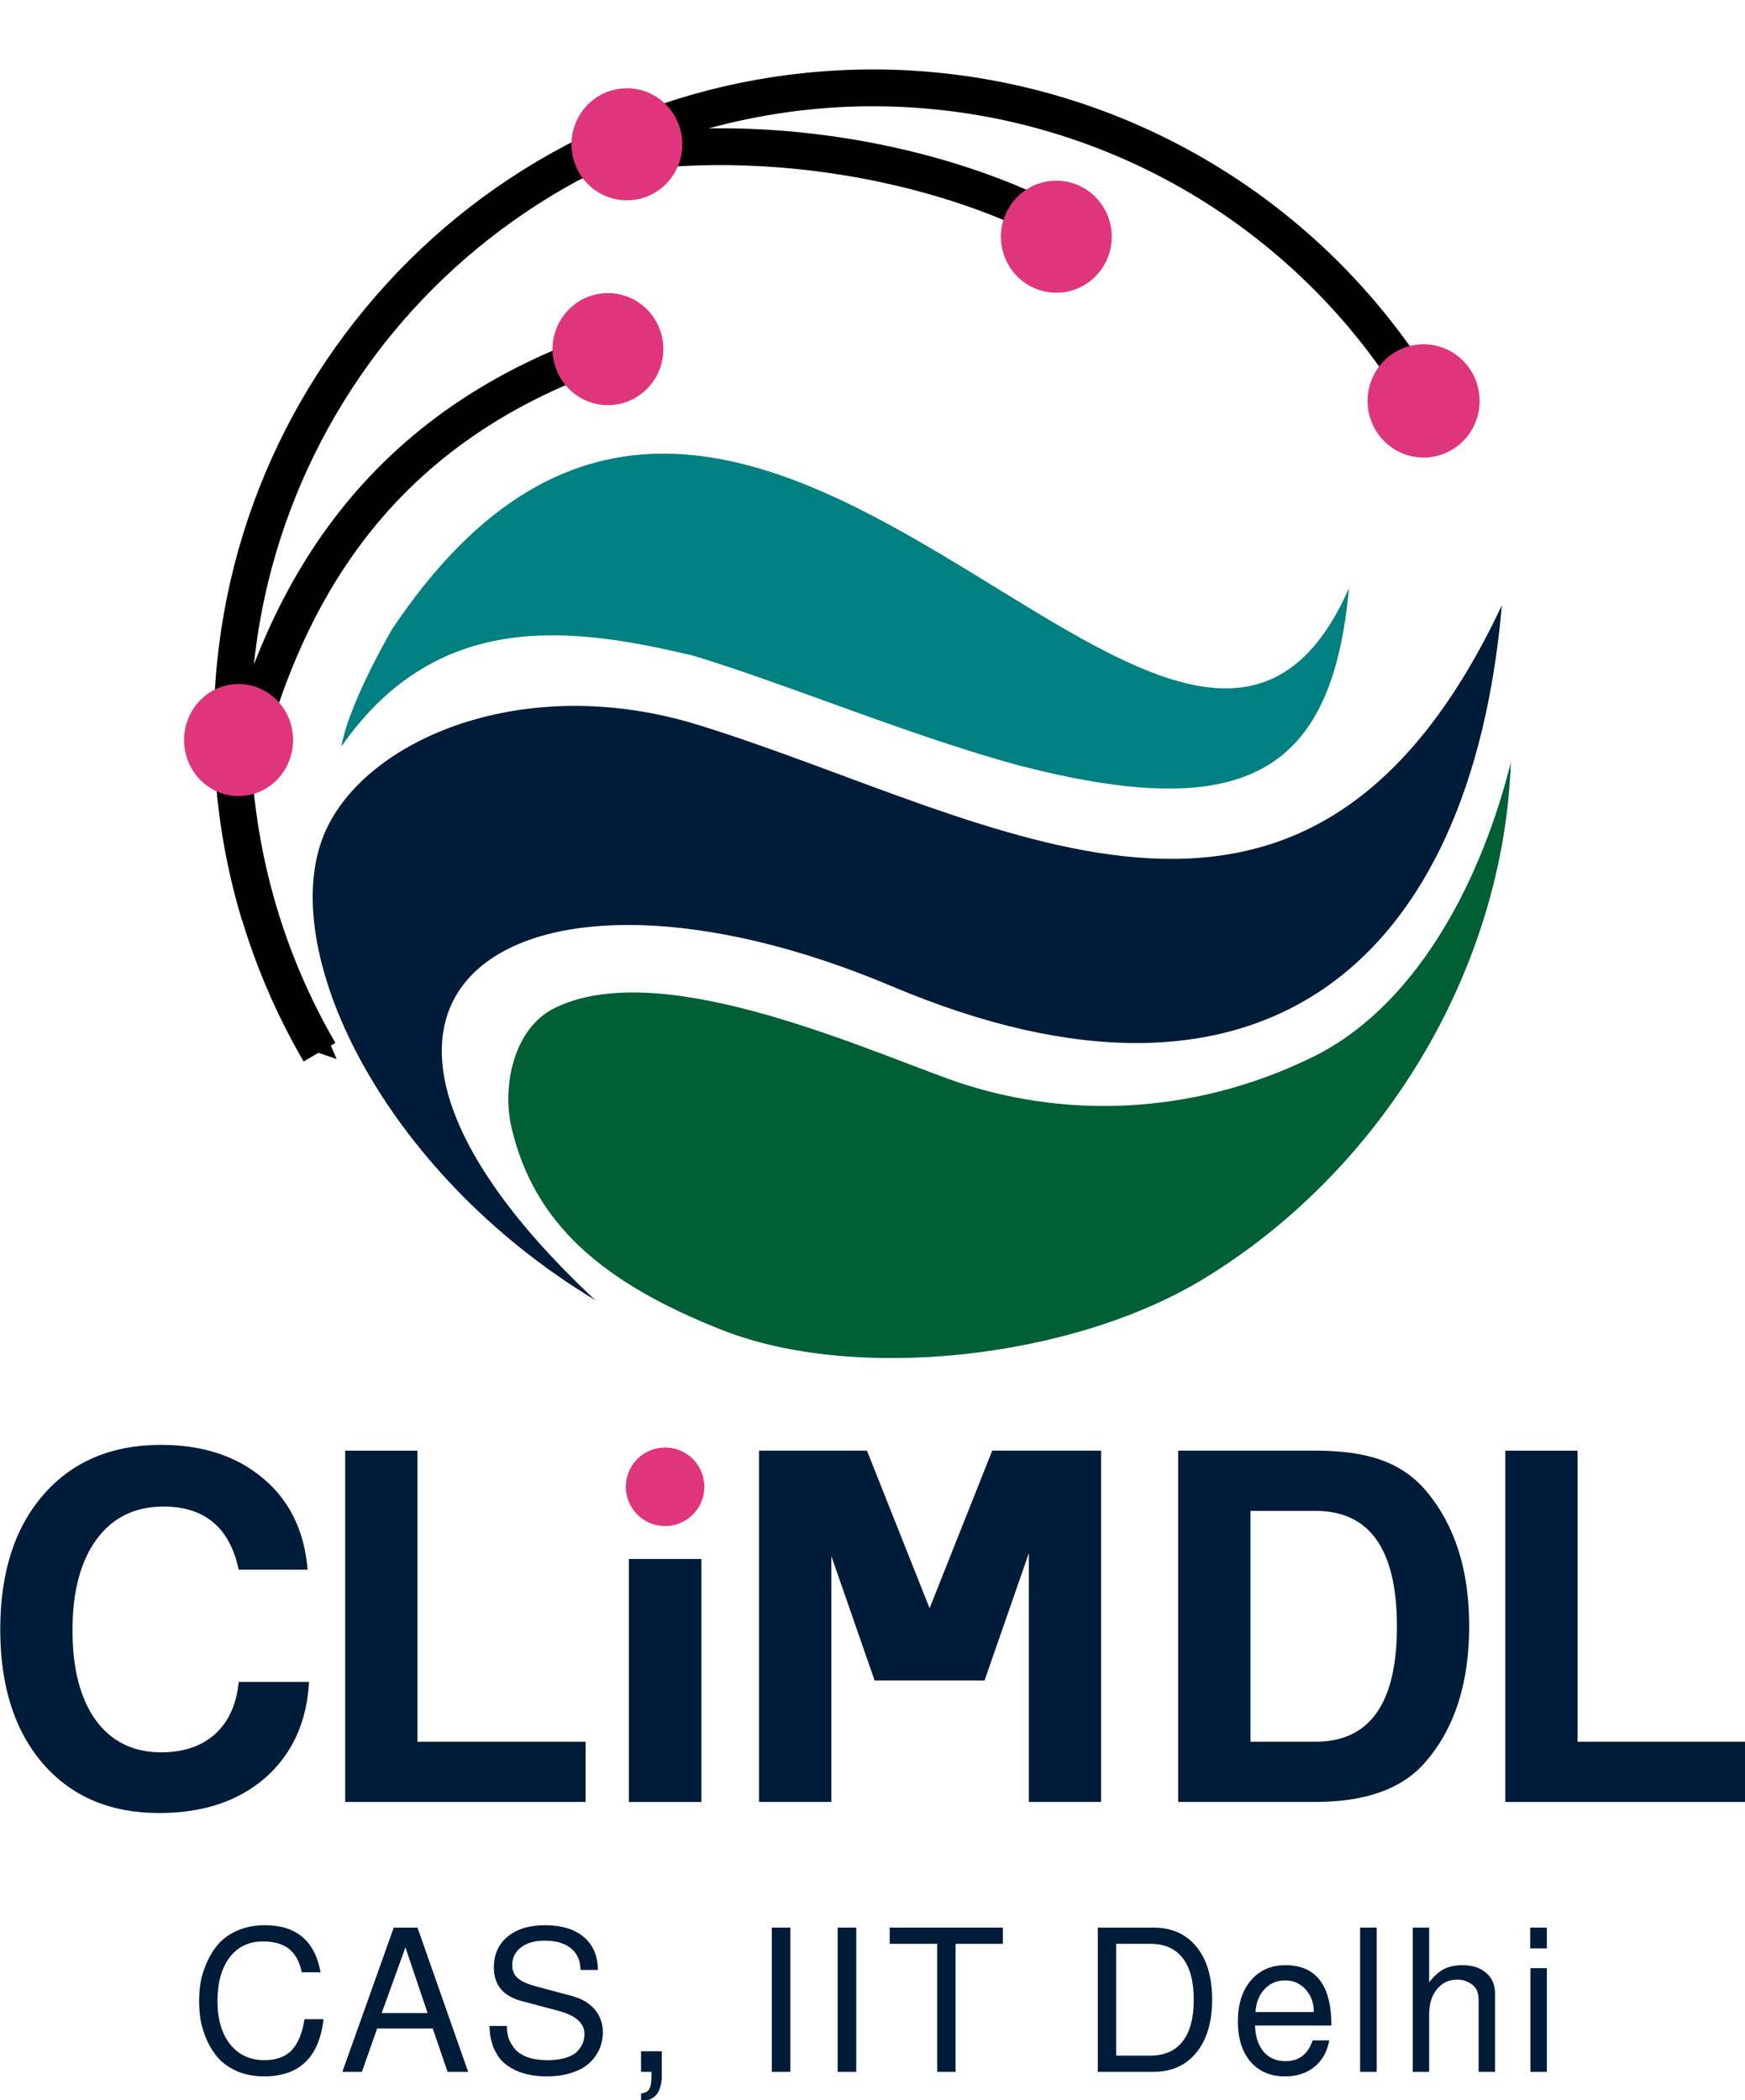 <?xml version="1.0" encoding="UTF-8" standalone="no"?>
<!-- Created with Inkscape (http://www.inkscape.org/) -->

<svg
   width="401.123mm"
   height="482.7mm"
   viewBox="0 0 401.123 482.7"
   version="1.1"
   id="svg347"
   xmlns="http://www.w3.org/2000/svg"
   xmlns:svg="http://www.w3.org/2000/svg">
  <defs
     id="defs344">
    <marker
       markerWidth="0.525"
       markerHeight="1"
       refX="0"
       refY="0"
       orient="auto-start-reverse"
       id="CapTriangle"
       viewBox="0 0 0.525 1"
       style="overflow:visible"
       preserveAspectRatio="xMidYMid">
      <path
         id="path7813"
         style="fill:context-stroke;stroke-linecap:butt"
         d="M 0,-1 1,0 0,1 -0.05,0 Z"
         transform="scale(0.5)" />
    </marker>
  </defs>
  <g
     id="layer1"
     transform="translate(-99.438,-8.65)">
    <g
       id="g5663">
      <g
         id="g5767">
        <g
           id="g8423"
           transform="matrix(1.289,0,0,1.289,-86.59,-10.821)">
          <g
             aria-label="CAS, IIT Delhi"
             id="text3778"
             style="font-weight:bold;font-size:35.278px;font-family:'DejaVu Sans';-inkscape-font-specification:'DejaVu Sans Bold';letter-spacing:2.117px;fill:#001c38;stroke-width:4.6;paint-order:markers stroke fill"
             transform="translate(-93.6,60.956)">
            <path
               d="m 273.427,310.991 q 0,-1.764 0.282,-3.492 0.318,-1.729 1.164,-3.598 0.847,-1.87 2.081,-3.246 1.27,-1.411 3.387,-2.328 2.152,-0.917 4.833,-0.917 8.396,0 9.913,8.396 h -3.351 q -0.564,-2.752 -2.223,-4.127 -1.658,-1.376 -4.727,-1.376 -3.739,0 -5.927,2.857 -2.152,2.857 -2.152,7.796 0,4.833 2.258,7.691 2.258,2.822 6.103,2.822 3.175,0 4.868,-1.764 1.693,-1.799 2.293,-5.539 h 3.387 q -1.164,10.195 -10.583,10.195 -2.646,0 -4.762,-0.882 -2.081,-0.917 -3.351,-2.293 -1.235,-1.376 -2.081,-3.21 -0.811,-1.87 -1.129,-3.563 -0.282,-1.693 -0.282,-3.422 z"
               style="font-weight:normal;font-family:FreeSans;-inkscape-font-specification:FreeSans;stroke-width:4.6"
               id="path5704" />
            <path
               d="m 315.09,315.824 h -9.913 l -2.716,7.726 h -3.492 l 9.172,-25.717 h 4.233 l 9.031,25.717 h -3.669 z m -0.917,-2.752 -3.951,-11.712 -4.233,11.712 z"
               style="font-weight:normal;font-family:FreeSans;-inkscape-font-specification:FreeSans;stroke-width:4.6"
               id="path5706" />
            <path
               d="m 335.586,321.469 q 1.976,0 3.351,-0.459 1.376,-0.459 2.011,-1.199 0.67,-0.741 0.917,-1.446 0.282,-0.741 0.282,-1.552 0,-2.928 -4.727,-4.163 l -6.385,-1.693 q -5.045,-1.305 -5.045,-5.997 0,-3.493 2.434,-5.503 2.469,-2.046 6.703,-2.046 4.445,0 6.914,2.117 2.469,2.081 2.505,5.856 h -3.104 q -0.035,-2.505 -1.693,-3.845 -1.658,-1.376 -4.727,-1.376 -2.611,0 -4.198,1.199 -1.552,1.199 -1.552,3.14 0,1.482 0.953,2.328 0.953,0.847 3.281,1.482 l 6.456,1.729 q 2.611,0.706 4.022,2.399 1.446,1.693 1.446,4.057 0,1.023 -0.282,2.046 -0.247,0.988 -0.953,2.081 -0.706,1.058 -1.799,1.87 -1.094,0.811 -2.928,1.341 -1.799,0.529 -4.092,0.529 -1.446,0 -2.787,-0.247 -1.305,-0.212 -2.681,-0.811 -1.376,-0.635 -2.364,-1.587 -0.988,-0.988 -1.658,-2.611 -0.635,-1.623 -0.67,-3.739 h 3.104 v 0.176 q 0,1.094 0.318,2.046 0.353,0.953 1.094,1.87 0.776,0.917 2.258,1.482 1.517,0.529 3.598,0.529 z"
               style="font-weight:normal;font-family:FreeSans;-inkscape-font-specification:FreeSans;stroke-width:4.6"
               id="path5708" />
            <path
               d="m 352.237,319.881 h 3.704 v 4.233 q 0,4.621 -3.704,4.621 v -1.341 q 1.023,-0.07 1.446,-0.741 0.423,-0.67 0.423,-2.469 v -0.635 h -1.87 z"
               style="font-weight:normal;font-family:FreeSans;-inkscape-font-specification:FreeSans;stroke-width:4.6"
               id="path5710" />
            <path
               d="m 378.872,297.833 v 25.717 h -3.316 v -25.717 z"
               style="font-weight:normal;font-family:FreeSans;-inkscape-font-specification:FreeSans;stroke-width:4.6"
               id="path5712" />
            <path
               d="m 390.619,297.833 v 25.717 h -3.316 v -25.717 z"
               style="font-weight:normal;font-family:FreeSans;-inkscape-font-specification:FreeSans;stroke-width:4.6"
               id="path5714" />
            <path
               d="m 408.329,300.726 v 22.825 h -3.281 v -22.825 h -8.467 v -2.893 h 20.179 v 2.893 z"
               style="font-weight:normal;font-family:FreeSans;-inkscape-font-specification:FreeSans;stroke-width:4.6"
               id="path5716" />
            <path
               d="m 433.693,323.55 v -25.717 h 9.913 q 4.904,0 7.691,3.422 2.787,3.422 2.787,9.419 0,5.997 -2.822,9.454 -2.787,3.422 -7.655,3.422 z m 3.281,-2.893 h 6.068 q 3.81,0 5.786,-2.54 1.976,-2.54 1.976,-7.408 0,-4.904 -1.976,-7.444 -1.976,-2.54 -5.786,-2.54 h -6.068 z"
               style="font-weight:normal;font-family:FreeSans;-inkscape-font-specification:FreeSans;stroke-width:4.6"
               id="path5718" />
            <path
               d="m 475.356,315.295 h -13.617 q 0.07,2.893 1.482,4.621 1.446,1.729 3.951,1.729 3.598,0 4.833,-3.704 h 2.963 q -0.564,3.034 -2.646,4.727 -2.081,1.693 -5.256,1.693 -3.881,0 -6.138,-2.611 -2.258,-2.646 -2.258,-7.197 0,-4.551 2.293,-7.267 2.328,-2.752 6.174,-2.752 8.22,0 8.22,10.76 z m -13.547,-2.399 h 10.407 q 0,-2.399 -1.446,-4.022 -1.446,-1.623 -3.669,-1.623 -2.223,0 -3.669,1.552 -1.446,1.517 -1.623,4.092 z"
               style="font-weight:normal;font-family:FreeSans;-inkscape-font-specification:FreeSans;stroke-width:4.6"
               id="path5720" />
            <path
               d="m 483.435,297.833 v 25.717 h -2.963 v -25.717 z"
               style="font-weight:normal;font-family:FreeSans;-inkscape-font-specification:FreeSans;stroke-width:4.6"
               id="path5722" />
            <path
               d="m 501.603,310.744 q 0,-1.94 -1.199,-2.787 -1.164,-0.847 -2.611,-0.847 -2.258,0 -3.634,1.729 -1.376,1.693 -1.376,4.516 v 10.195 h -2.928 v -25.717 h 2.928 v 9.772 q 1.305,-1.693 2.611,-2.364 1.341,-0.706 3.316,-0.706 2.681,0 4.233,1.376 1.587,1.341 1.587,3.669 v 13.97 h -2.928 z"
               style="font-weight:normal;font-family:FreeSans;-inkscape-font-specification:FreeSans;stroke-width:4.6"
               id="path5724" />
            <path
               d="m 513.774,305.065 v 18.486 h -2.928 v -18.486 z m 0,-7.232 v 3.704 h -2.963 v -3.704 z"
               style="font-weight:normal;font-family:FreeSans;-inkscape-font-specification:FreeSans;stroke-width:4.6"
               id="path5726" />
          </g>
          <g
             id="g4216"
             transform="matrix(1.427,0,0,1.427,47.573,-71.948)">
            <g
               id="g4237">
              <path
                 id="path3326"
                 style="fill:#ff0000;stroke:#ffffff;stroke-width:15.18;paint-order:markers stroke fill"
                 d="m 228.781,166.383 a 48.793,47.839 0 0 1 -48.793,47.839 48.793,47.839 0 0 1 -48.793,-47.839 48.793,47.839 0 0 1 48.793,-47.839 48.793,47.839 0 0 1 48.793,47.839 z" />
              <path
                 id="ellipse6778-8"
                 style="display:inline;fill:#ffffff;stroke:#ffffff;stroke-width:1.944;stroke-linejoin:round"
                 d="m 266.992,152.127 a 90.089,90.144 0 0 1 -90.089,90.144 90.089,90.144 0 0 1 -90.089,-90.144 90.089,90.144 0 0 1 90.089,-90.144 90.089,90.144 0 0 1 90.089,90.144 z" />
              <path
                 id="path6766-0"
                 style="display:inline;fill:#001c38;fill-opacity:1;stroke-width:0.725;stroke-linejoin:round"
                 d="m 155.156,151.61 c 37.101,11.527 75.604,37.564 100.33,-14.982 -3.855,44.342 -29.694,67.277 -76.258,47.597 -46.564,-19.68 -78.491,0.473 -37.041,39.225 -26.698,-16.081 -39.991,-43.948 -33.819,-58.367 4.986,-11.648 24.865,-20.284 46.787,-13.472 z" />
              <path
                 id="path6768-6"
                 style="display:inline;fill:#008080;fill-opacity:1;stroke-width:0.785;stroke-linejoin:round"
                 d="m 236.371,134.512 c -21.001,47.633 -75.458,-60.931 -119.618,5.172 -3.332,5.879 -5.698,11.21 -6.302,14.605 12.144,-17.468 29.265,-14.81 43.745,-11.423 0.32,0.093 0.638,0.179 0.959,0.279 1.143,0.355 2.314,0.736 3.5,1.131 0.116,0.038 0.225,0.071 0.341,0.11 0.008,0.002 0.012,0.004 0.02,0.006 1.299,0.435 2.622,0.89 3.965,1.36 0.008,0.002 0.012,0.004 0.02,0.006 2.691,0.942 5.46,1.945 8.277,2.964 0.004,0.002 0.012,0.004 0.02,0.006 1.405,0.508 2.823,1.021 4.248,1.532 0.174,0.062 0.351,0.124 0.525,0.186 2.692,0.963 5.408,1.921 8.128,2.834 0.004,0.001 0.008,0.003 0.012,0.004 0.003,9e-4 0.004,0.001 0.008,0.002 1.442,0.484 2.886,0.956 4.324,1.41 0.004,0.002 0.012,0.004 0.016,0.006 0.717,0.226 1.433,0.447 2.148,0.664 0.004,0.002 0.012,0.004 0.016,0.006 1.464,0.446 2.911,0.854 4.283,1.236 0.008,0.002 0.012,0.004 0.02,0.006 27.998,7.248 39.221,1.405 41.347,-22.103 z" />
              <path
                 id="path6772-6"
                 style="display:inline;fill:#005f35;fill-opacity:1;stroke-width:5.361;stroke-linejoin:round"
                 d="m 256.246,157.636 c -3.722,13.999 -11.699,29.471 -24.857,35.657 -14.699,7.071 -30.918,7.634 -45.121,2.499 -12.449,-4.541 -36.45,-15.171 -49.221,-8.803 -5.073,2.53 -6.536,9.774 -5.326,14.912 2.786,11.839 11.101,19.279 26.31,25.281 16.57,6.539 43.56,3.657 60.049,-6.313 22.179,-13.41 37.585,-38.39 38.527,-64.591 l -0.361,1.359 z" />
              <path
                 id="path5601-5"
                 style="display:inline;fill:none;stroke:#000000;stroke-width:4.6;stroke-linejoin:round;stroke-dasharray:none;stroke-opacity:1"
                 d="m 139.681,81.143 c 23.657,-4.88 46.629,0.955 59.071,7.396" />
              <path
                 id="path5665-9"
                 style="display:inline;fill:none;fill-opacity:1;stroke:#000000;stroke-width:4.6;stroke-linejoin:round;stroke-dasharray:none;stroke-opacity:1;marker-start:url(#CapTriangle)"
                 d="m 107.727,192.47 c -3.967,-6.809 -6.908,-14.165 -8.729,-21.832 -10.23,-43.063 16.365,-86.262 59.402,-96.486 13.728,-3.261 27.807,-2.788 40.913,1.033 13.106,3.821 25.237,10.99 35.068,21.12 M 100.255,175.385 c -2.285,-7.541 -3.447,-15.378 -3.447,-23.258 0,-22.131 8.965,-42.167 23.459,-56.67 14.494,-14.503 34.518,-23.473 56.635,-23.473 28.219,-4e-6 54.356,14.859 68.803,39.114" />
              <path
                 id="path5668-2"
                 style="display:inline;fill:none;stroke:#000000;stroke-width:4.6;stroke-linejoin:round;stroke-dasharray:none;stroke-opacity:1"
                 d="m 97.193,159.975 c 5.132,-23.314 16.802,-45.191 46.578,-55.349" />
              <path
                 id="path6662-2"
                 style="display:inline;fill:#df357d;fill-opacity:1;stroke-width:3.518;stroke-linecap:square;stroke-linejoin:bevel;stroke-miterlimit:3.3"
                 d="m 252.658,111.924 a 7.077,7 90 0 1 -7.769,6.203 7.077,7 90 0 1 -6.136,-7.854 7.077,7 90 0 1 7.769,-6.203 7.077,7 90 0 1 6.135,7.854 z" />
              <path
                 id="path6716-8"
                 style="display:inline;fill:#df357d;fill-opacity:1;stroke-width:3.48;stroke-linecap:square;stroke-linejoin:bevel;stroke-miterlimit:3.3"
                 d="m 206.685,91.398 a 7,6.924 90 0 1 -7.684,6.135 7,6.924 90 0 1 -6.069,-7.769 7,6.924 90 0 1 7.684,-6.135 7,6.924 90 0 1 6.069,7.769 z" />
              <path
                 id="path6732-9"
                 style="display:inline;fill:#df357d;fill-opacity:1;stroke-width:3.48;stroke-linecap:square;stroke-linejoin:bevel;stroke-miterlimit:3.3"
                 d="m 150.648,105.444 a 7,6.924 90 0 1 -7.684,6.135 7,6.924 90 0 1 -6.069,-7.769 7,6.924 90 0 1 7.684,-6.135 7,6.924 90 0 1 6.069,7.769 z" />
              <path
                 id="path6740-7"
                 style="display:inline;fill:#df357d;fill-opacity:1;stroke-width:3.452;stroke-linecap:square;stroke-linejoin:bevel;stroke-miterlimit:3.3"
                 d="m 104.377,154.287 a 7,6.811 90 0 1 -7.559,6.135 7,6.811 90 0 1 -5.97,-7.769 7,6.811 90 0 1 7.559,-6.136 7,6.811 90 0 1 5.97,7.769 z" />
              <path
                 id="path6756-3"
                 style="display:inline;fill:#df357d;fill-opacity:1;stroke-width:3.48;stroke-linecap:square;stroke-linejoin:bevel;stroke-miterlimit:3.3"
                 d="m 153.016,79.852 a 7,6.924 90 0 1 -7.684,6.135 7,6.924 90 0 1 -6.069,-7.769 7,6.924 90 0 1 7.684,-6.136 7,6.924 90 0 1 6.069,7.769 z" />
            </g>
          </g>
          <g
             id="g5635"
             transform="translate(-93.6,55.543)">
            <path
               id="path5367"
               style="font-weight:600;font-size:85.917px;font-family:FreeSans;-inkscape-font-specification:'FreeSans Semi-Bold';display:inline;opacity:1;fill:#001c38;fill-opacity:1;stroke-width:11.203;paint-order:markers stroke fill"
               d="m 373.281,218.21 v 62.634 h 12.888 v -43.861 l 5.285,15.195 v 5.2e-4 l 2.44,7.014 h 6.717 6.171 6.717 l 2.44,-7.014 5.457,-15.689 v 44.355 h 12.888 v -62.634 h -6.53 -12.888 l -11.169,28.095 -11.169,-28.095 h -6.358 -6.53 z" />
            <path
               id="circle5237"
               style="fill:#df357d;stroke-width:4.997;paint-order:markers stroke fill"
               d="m 363.527,224.654 a 7,7 0 0 1 -7,7 7,7 0 0 1 -7,-7 7,7 0 0 1 7,-7 7,7 0 0 1 7,7 z" />
            <path
               d="m 280.49,239.432 q -2.406,-11.255 -13.403,-11.255 -7.647,0 -11.942,5.842 -4.296,5.842 -4.296,16.238 0,10.224 4.124,15.981 4.21,5.756 11.685,5.756 6.014,0 9.623,-3.265 3.609,-3.265 4.21,-9.279 h 12.544 q -0.601,10.74 -7.818,17.098 -7.217,6.272 -18.902,6.272 -13.059,0 -20.706,-8.764 -7.647,-8.849 -7.647,-23.971 0,-15.207 7.733,-24.057 7.733,-8.849 20.964,-8.849 11.083,0 18.129,5.928 7.131,5.928 7.99,16.324 z"
               style="font-weight:600;font-size:85.917px;font-family:FreeSans;-inkscape-font-specification:'FreeSans Semi-Bold';fill:#001c38;stroke-width:11.203;paint-order:markers stroke fill"
               id="path4979" />
            <path
               d="m 312.366,218.211 v 51.894 h 29.985 v 10.74 h -42.873 v -62.634 z"
               style="font-weight:600;font-size:85.917px;font-family:FreeSans;-inkscape-font-specification:'FreeSans Semi-Bold';fill:#001c38;stroke-width:11.203;paint-order:markers stroke fill"
               id="path4981" />
            <path
               d="m 448.029,280.844 v -62.634 h 24.486 q 7.217,0 11.857,1.718 4.725,1.718 7.904,5.499 7.647,9.107 7.647,24.057 0,15.121 -7.647,24.057 -6.1,7.303 -19.761,7.303 z m 12.888,-10.74 h 11.599 q 14.52,0 14.52,-20.534 0,-20.62 -14.52,-20.62 h -11.599 z"
               style="font-weight:600;font-size:85.917px;font-family:FreeSans;-inkscape-font-specification:'FreeSans Semi-Bold';fill:#001c38;stroke-width:11.203;paint-order:markers stroke fill"
               id="path4987" />
            <path
               d="m 519.254,218.211 v 51.894 h 29.985 v 10.74 h -42.873 v -62.634 z"
               style="font-weight:600;font-size:85.917px;font-family:FreeSans;-inkscape-font-specification:'FreeSans Semi-Bold';fill:#001c38;stroke-width:11.203;paint-order:markers stroke fill"
               id="path4989" />
            <path
               d="m 362.971,237.542 v 43.302 H 350.083 V 237.542 Z"
               style="font-weight:600;font-size:85.917px;font-family:FreeSans;-inkscape-font-specification:'FreeSans Semi-Bold';fill:#001c38;stroke-width:9.315;paint-order:markers stroke fill"
               id="path4833" />
            <path
               d="m 362.971,237.542 v 43.302 H 350.083 V 237.542 Z"
               style="font-weight:600;font-size:85.917px;font-family:FreeSans;-inkscape-font-specification:'FreeSans Semi-Bold';fill:#001c38;stroke-width:9.315;paint-order:markers stroke fill"
               id="path5351" />
          </g>
        </g>
      </g>
    </g>
  </g>
</svg>
